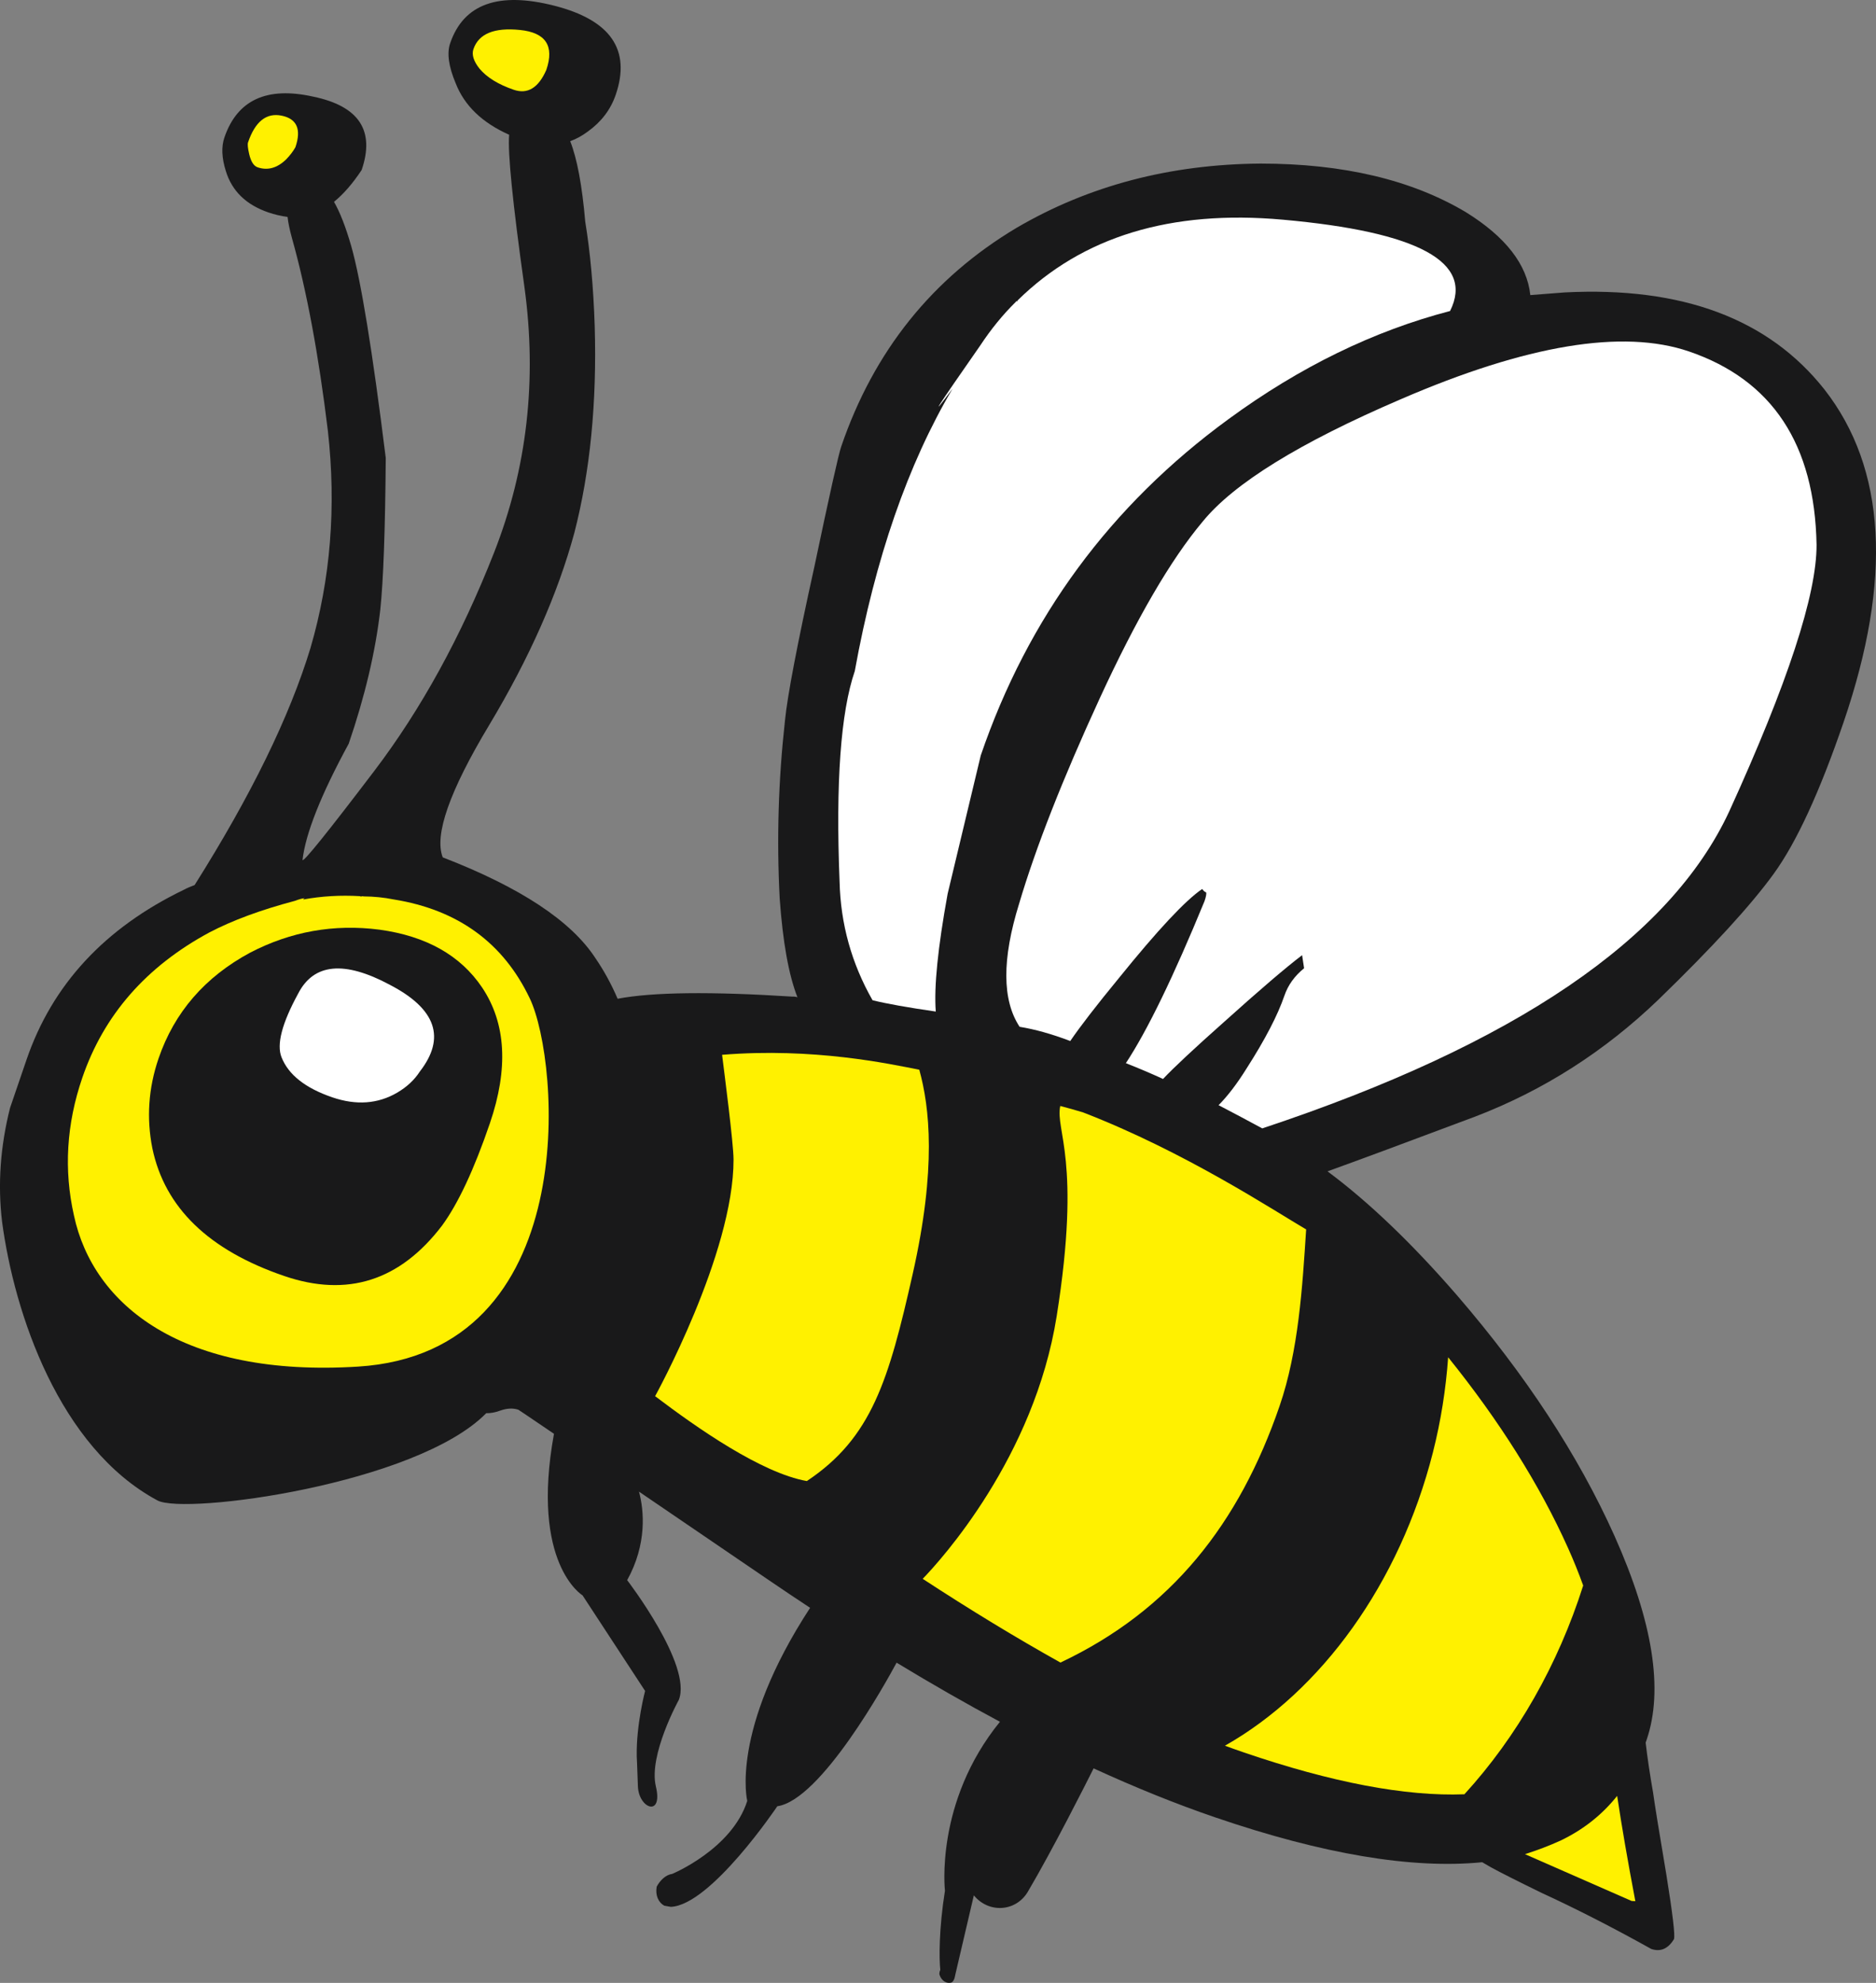<svg version="1.1" id="图层_1" x="0px" y="0px" width="182.379px" height="192.729px" viewBox="0 0 182.379 192.729" enable-background="new 0 0 182.379 192.729" xml:space="preserve" xmlns="http://www.w3.org/2000/svg" xmlns:xlink="http://www.w3.org/1999/xlink" xmlns:xml="http://www.w3.org/XML/1998/namespace">
  <rect x="0" y="0" width="182.379" height="192.729" fill="#808080" stroke="none"/>
  <path fill="#19191A" d="M177.368,37.857c-5.427-6.872-13.843-10.018-25.246-9.435c-1.115,0.086-2.231,0.172-3.349,0.259
	c-0.317-2.982-2.41-5.67-6.273-8.063c-5.279-3.145-11.934-4.716-19.959-4.719c-8.803,0.066-16.705,2.148-23.709,6.242
	c-8.193,4.892-13.877,11.978-17.051,21.26c-0.266,0.779-1.134,4.663-2.604,11.652c-1.675,7.588-2.629,12.578-2.863,14.975
	c-0.645,5.801-0.816,11.561-0.516,17.282c0.302,4.25,0.878,7.457,1.728,9.62c-0.15-0.052-0.311-0.072-0.48-0.063
	c-7.938-0.508-13.605-0.439-17.003,0.206c-0.604-1.412-1.325-2.729-2.161-3.95c-2.359-3.616-7.305-6.88-14.839-9.791
	c-0.85-2.162,0.663-6.461,4.536-12.896c3.894-6.496,6.646-12.711,8.258-18.647c1.537-5.963,2.197-12.661,1.979-20.095
	c-0.126-3.788-0.432-7.17-0.921-10.146c-0.303-3.515-0.789-6.123-1.462-7.825c0.571-0.204,1.137-0.514,1.695-0.925
	c1.328-0.95,2.237-2.145,2.729-3.583c1.495-4.371-0.486-7.256-5.945-8.654C48.454-0.838,45.07,0.38,43.76,4.213
	c-0.328,0.959-0.146,2.258,0.547,3.899c0.85,2.163,2.58,3.825,5.193,4.986c-0.158,1.686,0.335,6.604,1.477,14.752
	c1.252,9.059,0.267,17.686-2.954,25.881c-3.2,8.138-7.08,15.205-11.64,21.205c-4.561,5.999-6.885,8.884-6.973,8.652
	c0.295-2.574,1.791-6.344,4.492-11.307c1.577-4.612,2.6-8.944,3.066-12.998c0.303-2.842,0.479-7.765,0.534-14.771
	C36.21,34.107,35.09,27.235,34.141,23.9c-0.536-1.854-1.093-3.282-1.67-4.282c0.926-0.755,1.822-1.785,2.688-3.096
	c1.311-3.833-0.261-6.209-4.712-7.129c-4.507-1.006-7.383,0.319-8.632,3.972c-0.308,0.898-0.261,1.984,0.14,3.26
	c0.591,1.938,1.971,3.283,4.142,4.024c0.599,0.205,1.219,0.35,1.858,0.435c0.061,0.557,0.203,1.24,0.427,2.053
	c1.433,5.105,2.597,11.356,3.495,18.754c0.824,7.373,0.261,14.404-1.694,21.094c-2.026,6.665-5.782,14.346-11.263,23.039
	c-0.381,0.138-0.726,0.286-1.032,0.45c-7.711,3.719-12.814,9.231-15.313,16.536l-1.598,4.672c-0.949,3.756-1.208,7.447-0.775,11.073
	c1.193,8.929,5.563,21.956,15.104,27.08c2.668,1.433,25.17-1.568,31.964-8.479c0.414,0.01,0.86-0.072,1.338-0.244
	c0.667-0.239,1.263-0.271,1.786-0.092c0.028,0.01,1.183,0.789,3.462,2.337c-2.305,12.659,2.778,15.705,2.778,15.705l6.081,9.29
	c0,0-0.872,3.278-0.813,6.362c0,0,0.04,0.671,0.112,2.882c0.068,2.211,2.474,3.068,1.746,0.026
	c-0.725-3.046,2.232-8.398,2.232-8.398c1.335-3.373-5.02-11.64-5.02-11.64c1.942-3.513,1.643-6.761,1.15-8.603
	c3.441,2.345,7.634,5.201,12.591,8.581c1.361,0.931,2.707,1.828,4.044,2.711c-7.819,11.976-6.111,18.766-6.111,18.766
	c-1.48,4.687-7.292,7.094-7.292,7.094c-0.662,0.097-1.192,0.649-1.511,1.239c-0.149,0.833,0.155,1.534,0.743,1.854
	c0.209,0.037,0.209,0.037,0.209,0.037c0.211,0.036,0.419,0.074,0.419,0.074c3.901-0.164,10.354-9.777,10.354-9.777
	c4.255-0.621,10.571-12.051,11.597-13.956c3.43,2.081,6.78,3.997,10.048,5.744c-6.353,7.808-5.347,16.423-5.347,16.423
	c-0.596,3.746-0.57,6.63-0.452,7.702c-0.138,0.268-0.074,0.469-0.074,0.469c0.192,0.607,0.722,0.883,1.128,0.757
	c0.199-0.063,0.338-0.331,0.412-0.8l1.795-7.68c1.445,1.765,4.064,1.604,5.232-0.323c2.444-4.135,5.714-10.624,6.412-12.019
	c4.071,1.868,8.008,3.459,11.802,4.757c10.481,3.584,19.14,5.04,25.976,4.366c0.278,0.164,0.559,0.325,0.838,0.486
	c0.985,0.539,2.625,1.366,4.92,2.484c3.395,1.563,6.953,3.382,10.674,5.458c0.9,0.307,1.635-0.01,2.209-0.951
	c0.123-0.358-0.125-2.45-0.74-6.272c-0.719-4.261-1.146-6.915-1.289-7.967c-0.313-1.778-0.553-3.399-0.723-4.862
	c0.041-0.119,0.072-0.209,0.094-0.271c1.658-4.851,0.617-11.462-3.127-19.832c-3.512-7.822-8.621-15.624-15.328-23.4
	c-4.377-5.044-8.568-9.053-12.568-12.024c2.859-1.028,7.648-2.804,14.361-5.323c6.641-2.546,12.576-6.336,17.811-11.368
	c5.254-5.094,8.988-9.167,11.203-12.224c2.217-3.056,4.48-7.967,6.795-14.733C183.979,56.305,183.357,45.524,177.368,37.857z" class="color c1"/>
  <path fill="#FFFFFF" d="M136.152,38.815c12.267-5.303,21.617-6.854,28.056-4.652c8.086,2.765,12.217,9.025,12.392,18.785
	c0.022,4.822-2.806,13.456-8.48,25.896c-5.75,12.416-20.885,22.692-45.408,30.83c-1.34-0.728-2.756-1.479-4.246-2.256
	c0.893-0.898,1.803-2.092,2.73-3.581c1.793-2.798,3.018-5.156,3.674-7.072c0.348-1.018,0.984-1.903,1.91-2.657l-0.193-1.27
	c-1.58,1.198-4.121,3.373-7.623,6.522c-2.881,2.56-4.848,4.396-5.898,5.51c-1.155-0.53-2.358-1.042-3.612-1.536
	c2.086-3.167,4.635-8.416,7.646-15.748c0.143-0.42,0.196-0.702,0.161-0.849c-0.147-0.051-0.276-0.162-0.387-0.333
	c-1.636,1.112-4.338,4.003-8.104,8.666c-2.146,2.61-3.722,4.647-4.724,6.111c-1.776-0.675-3.416-1.135-4.922-1.381
	c-1.707-2.591-1.724-6.576-0.052-11.958c1.619-5.466,4.224-12.103,7.812-19.906c3.591-7.803,6.933-13.549,10.033-17.237
	C119.939,46.984,126.352,43.024,136.152,38.815" class="color c2"/>
  <path fill="#FFFFFF" d="M140.971,30.229c-7.438,1.939-14.611,5.439-21.527,10.5c-11.479,8.383-19.512,19.283-24.098,32.697
	c-0.021,0.06-1.094,4.543-3.22,13.449c-0.951,5.226-1.336,9.041-1.153,11.443c-2.71-0.392-4.758-0.757-6.146-1.098
	c-2.039-3.574-3.109-7.419-3.206-11.532c-0.386-9.631,0.107-16.452,1.479-20.465c1.99-10.958,5.161-20.107,9.509-27.45
	c-2.466,3.304-1.569,1.904,2.689-4.197c1.045-1.583,2.195-2.995,3.457-4.236c0.02-0.061,0.068-0.076,0.143-0.051l0.029-0.09
	c6.305-6.207,14.893-8.823,25.762-7.849C137.917,22.531,143.342,25.487,140.971,30.229" class="color c2"/>
  <path fill="#FFF100" d="M28.681,87.555c0.096-0.035,0.19-0.068,0.286-0.103c0.19-0.068,0.418-0.124,0.685-0.167
	c-0.096,0.033-0.153,0.081-0.174,0.142c1.784-0.327,3.619-0.435,5.505-0.325l0.111,0.038c0.096-0.036,0.182-0.038,0.256-0.013
	c1,0.006,1.971,0.104,2.91,0.292c6.262,1.004,10.681,4.221,13.256,9.648c2.914,6.148,5.172,34.385-16.703,35.76
	c-17.057,1.071-25.761-5.962-27.625-14.693c-0.996-4.421-0.727-8.879,0.809-13.369c2.089-6.108,6.209-10.821,12.359-14.137
	C22.597,89.455,25.372,88.431,28.681,87.555" class="color c3"/>
  <path fill="#FFF100" d="M151.717,178.893c2.201-1.055,4.033-2.501,5.498-4.341c0.434,2.891,1.021,6.302,1.768,10.236l-0.366-0.025
	l-10.361-4.546C149.473,179.83,150.627,179.389,151.717,178.893" class="color c3"/>
  <path fill="#19191A" d="M47.624,109.183c1.822-5.33,1.571-9.729-0.754-13.201c-2.106-3.128-5.438-5.002-9.992-5.624
	c-4.403-0.567-8.589,0.175-12.551,2.23c-4.407,2.372-7.379,5.806-8.915,10.297c-0.982,2.875-1.183,5.783-0.6,8.725
	c1.205,5.766,5.477,9.9,12.813,12.409c6.14,2.1,11.252,0.471,15.343-4.888C44.536,116.99,46.088,113.675,47.624,109.183" class="color c1"/>
  <path fill="#FFFFFF" d="M28.979,96.586c1.513-2.959,4.495-3.245,8.945-0.854c4.472,2.332,5.436,5.138,2.892,8.414
	c-0.53,0.822-1.267,1.506-2.206,2.057c-1.879,1.095-3.98,1.247-6.302,0.453c-2.621-0.896-4.266-2.193-4.939-3.896
	C26.874,101.519,27.41,99.462,28.979,96.586z" class="color c2"/>
  <path fill="#FFF100" d="M152.441,150.463c-2.756-6.138-6.672-12.362-11.657-18.543c-0.22,3.091-0.703,6.19-1.486,9.27
	c-3.229,12.686-10.825,23.171-20.215,28.486c0.623,0.227,1.242,0.448,1.851,0.656c8.522,2.913,15.725,4.287,21.432,4.063
	c5.133-5.62,9.109-12.606,11.547-20.29C153.461,152.856,152.979,151.659,152.441,150.463z" class="color c3"/>
  <path fill="#FFF100" d="M102.727,127.926c-2.188,13.747-11.27,23.712-13.024,25.529c4.593,3.003,9.075,5.729,13.39,8.138
	c10.803-5.099,17.387-13.537,21.303-24.932c1.849-5.37,2.224-11.617,2.584-17.167c-3.104-1.812-11.752-7.536-21.694-11.376
	c-0.734-0.222-1.474-0.433-2.211-0.622C102.563,109.869,105.15,112.689,102.727,127.926z" class="color c3"/>
  <path fill="#FFF100" d="M63.688,135.702c4.125,3.125,10.338,7.464,14.75,8.25c6.312-4.2,7.958-9.79,10.291-20.124
	s1.644-16.206,0.643-19.854c-2.953-0.583-10.279-2.171-19.172-1.452c0.193,1.577,1.111,8.591,1.113,10.182
	C71.328,121.854,63.688,135.702,63.688,135.702z" class="color c3"/>
  <g>
    <path fill="#FFF100" d="M46.627,6.686c-0.586-0.734-0.785-1.372-0.601-1.911c0.513-1.498,2.021-2.117,4.525-1.862
		c2.505,0.254,3.358,1.548,2.56,3.884c-0.764,1.746-1.82,2.389-3.167,1.928C48.446,8.211,47.341,7.531,46.627,6.686" class="color c3"/>
    <path fill="#FFF100" d="M28.719,14.309c-0.218,0.394-0.521,0.792-0.91,1.193c-0.872,0.838-1.794,1.092-2.768,0.759
		c-0.373-0.128-0.646-0.555-0.815-1.282c-0.136-0.581-0.173-0.962-0.111-1.142c0.695-2.035,1.786-2.9,3.27-2.594
		C28.868,11.549,29.313,12.571,28.719,14.309" class="color c3"/>
  </g>
</svg>